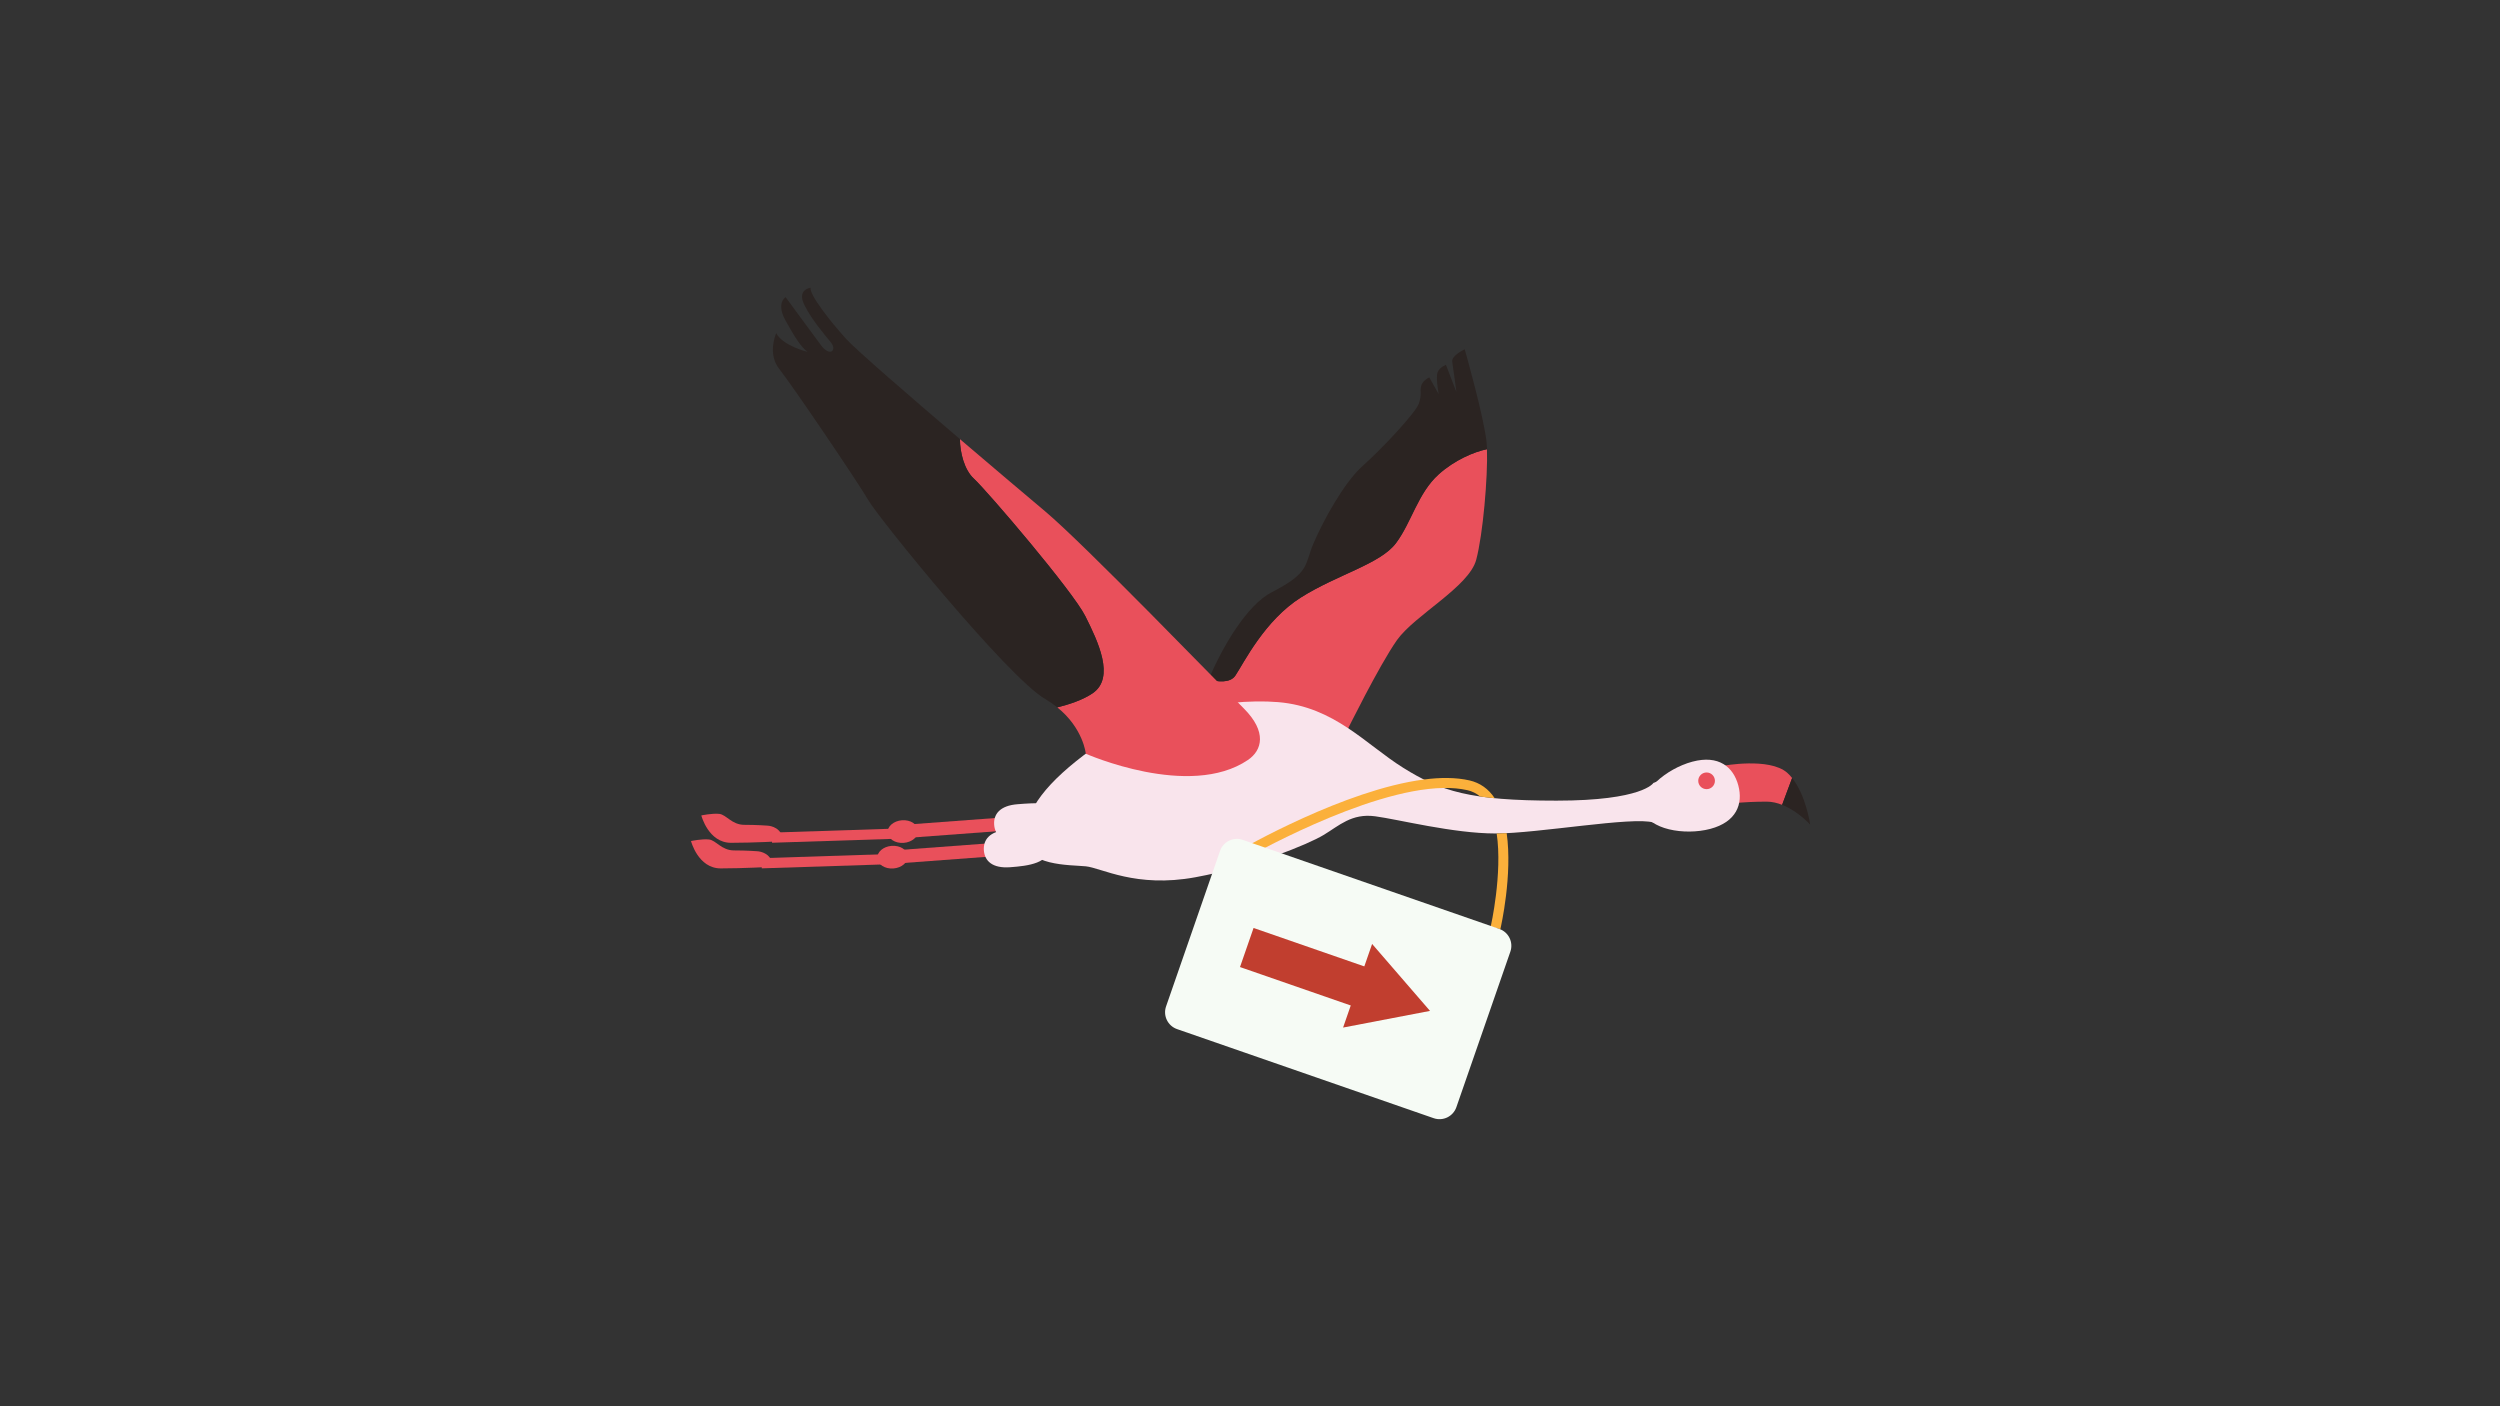 <?xml version="1.0" encoding="utf-8"?>
<!-- Generator: Adobe Illustrator 24.0.2, SVG Export Plug-In . SVG Version: 6.00 Build 0)  -->
<svg version="1.1" id="Layer_1" xmlns="http://www.w3.org/2000/svg" xmlns:xlink="http://www.w3.org/1999/xlink" x="0px" y="0px"
	 viewBox="0 0 1920 1080" style="enable-background:new 0 0 1920 1080;" xml:space="preserve">
<rect x="0" y="0" width="1920" height="1080" fill="#333333" stroke="none"/>
<style type="text/css">
	.st0{fill:#E9505B;}
	.st1{fill:#2B2422;}
	.st2{fill:#F9E4EC;}
	.st3{fill:#FBB03B;}
	.st4{fill:#F6FBF5;}
	.st5{fill:#C13E2F;}
</style>
<g>
	<g>
		<path class="st0" d="M1072.09,417.14c-12.01,16.02-44.83,24.02-72.86,41.63c-28.02,17.61-44.03,50.44-50.45,60.04
			c-4.05,6.08-13.84,4.79-20.52,3.03c-5.43,12.95-8.57,23.8-8.29,28.2l113.67,12.81c0,0,25.62-52.03,39.24-71.26
			c13.61-19.2,55.23-40.83,60.84-61.64c5.18-19.26,9.01-63.82,8.27-84.97c-10,2.05-24.92,8.37-37.09,19.32
			C1088.9,378.71,1084.09,401.14,1072.09,417.14z"/>
		<path class="st1" d="M1124.92,268.24c0,0-10.4,4.8-9.61,9.61c0.81,4.79,3.2,23.21,3.2,23.21l-8-20.81c0,0-4.81,1.6-6.41,5.61
			c-1.6,3.99,0.8,16.8,0.8,16.8l-7.2-12.81c0,0-5.61,2.41-6.41,7.21c-0.79,4.8,0.8,5.6-1.6,12.81c-2.41,7.2-28.82,35.22-43.24,48.03
			c-14.4,12.82-30.41,42.44-37.61,59.25c-7.2,16.82-2.41,22.42-32.03,37.63c-19.43,9.98-38.17,42.36-48.54,67.07
			c6.68,1.77,16.47,3.05,20.52-3.03c6.42-9.6,22.42-42.43,50.45-60.04c28.02-17.61,60.84-25.62,72.86-41.63
			c12-16.01,16.81-38.43,32.82-52.84c12.17-10.95,27.09-17.27,37.09-19.32c-0.06-1.72-0.14-3.31-0.26-4.7
			C1140.14,321.88,1124.92,268.24,1124.92,268.24z"/>
	</g>
	<g>
		<path class="st0" d="M1372.44,593.36c-13.77-11.8-49.08-5.24-49.08-5.24l-1.96,29.51c0,0,17.7-1.97,35.4-1.97
			c4.13,0,8.13,0.98,11.86,2.45l7.68-20.61C1375.13,595.98,1373.86,594.58,1372.44,593.36z"/>
		<path class="st1" d="M1390.25,633.36c0,0-3.27-22.68-13.9-35.86l-7.68,20.61C1380.98,622.97,1390.25,633.36,1390.25,633.36z"/>
	</g>
	<path class="st2" d="M1335.03,603.25c3.77,14.26-1.43,28.01-21.54,33.34c-20.07,5.32-47.43,0.21-51.22-14.06
		c-3.77-14.27,17.45-32.26,37.54-37.58C1319.91,579.62,1331.24,588.99,1335.03,603.25z"/>
	<path class="st2" d="M1269.84,601.28c0,0-8.01,13.62-74.46,13.62s-88.86-7.21-117.7-25.23c-28.82-18.01-52.83-46.83-96.07-50.44
		c-43.23-3.6-108.07,10.82-142.9,36.03c-34.84,25.22-51.63,46.84-51.63,68.46c0,21.61,34.82,20.42,46.82,21.61
		c12.02,1.21,38.42,16.81,84.07,8.41c45.64-8.41,86.47-25.22,98.48-32.43c12-7.21,21.61-16.81,39.62-14.41
		c18.01,2.41,60.06,13.21,92.47,13.21c32.43,0,105.68-13.21,121.3-8.41c15.6,4.8,27.62,6,34.82,4.8
		C1311.86,635.3,1314.27,584.07,1269.84,601.28z"/>
	<g>
		<path class="st0" d="M955.21,544.04c-18.03-18.01-122.49-126.1-152.52-151.31c-12.41-10.44-38.36-32.34-65.47-55.48
			c0.06,10.4,3.42,23.6,10.63,30.26c10.4,9.61,76.06,86.47,85.66,105.67c9.6,19.22,23.21,47.25,5.61,59.25
			c-7.36,5.02-17.62,8.48-27.11,10.82c20.03,16.14,21.89,35.61,21.89,35.61s79.66,35.22,124.5,4.8
			C969.33,576.26,973.22,562.05,955.21,544.04z"/>
		<path class="st1" d="M833.52,473.18c-9.61-19.21-75.26-96.07-85.66-105.67c-7.22-6.66-10.57-19.85-10.63-30.26
			c-38.47-32.84-79.29-68.16-87.05-76.62c-13.2-14.41-28.81-34.83-27.62-39.63c0,0-10.81,1.21-4.8,13.21
			c6.01,12.01,15.62,22.82,20.42,28.83c4.79,5.99-0.74,11.27-7.55,2.22c-5.4-7.2-27.27-37.05-27.27-37.05s-7.45,4.42-0.25,17.62
			c7.2,13.2,12.25,20.81,17.06,24.42c0,0-19.22-4.8-24.02-14.41c0,0-7.2,15.6,2.4,27.63c9.61,12,60.05,86.46,68.45,100.86
			c8.41,14.41,106.89,135.71,135.71,152.52c3.49,2.04,6.58,4.19,9.32,6.42c9.49-2.35,19.75-5.81,27.11-10.82
			C856.73,520.43,843.12,492.4,833.52,473.18z"/>
	</g>
	<g>
		<polygon class="st0" points="784.16,645.84 681.19,653.5 681.93,663.67 784.92,656.01 		"/>
		<polygon class="st0" points="687.18,655.77 584.78,659.08 585.03,666.89 687.42,663.59 		"/>
		<path class="st0" d="M697.13,657.43c0.36,4.79-4.58,9.07-11.03,9.56c-6.44,0.47-11.95-3.03-12.32-7.82
			c-0.35-4.8,4.58-9.07,11.02-9.55C691.25,649.13,696.77,652.63,697.13,657.43z"/>
		<path class="st0" d="M592.54,665.73c0,0-21.63,1.2-39.03,1.2c-17.42,0-22.82-21.01-22.82-21.01s8.41-1.8,13.82-1.2
			c5.4,0.59,9.59,8.4,19.2,8.4s17.42,0.6,17.42,0.6s9.61,0,12,9.01"/>
		<path class="st2" d="M805.92,649.35c1.01,13.57-16.18,15.65-30.08,16.68c-13.89,1.04-19.64-5-20.23-12.94
			c-0.59-7.94,4.21-14.78,18.09-15.81C787.6,636.26,804.79,634.18,805.92,649.35z"/>
	</g>
	<g>
		<polygon class="st0" points="792.1,626.18 689.11,633.84 689.85,644.02 792.84,636.36 		"/>
		<polygon class="st0" points="695.1,636.12 592.71,639.44 592.95,647.23 695.34,643.93 		"/>
		<path class="st0" d="M705.05,637.78c0.36,4.79-4.58,9.07-11.03,9.55c-6.44,0.48-11.95-3.03-12.32-7.81
			c-0.35-4.8,4.58-9.07,11.02-9.56C699.16,629.48,704.69,632.98,705.05,637.78z"/>
		<path class="st0" d="M600.46,646.07c0,0-21.63,1.21-39.03,1.21c-17.42,0-22.82-21.02-22.82-21.02s8.41-1.79,13.82-1.2
			c5.4,0.6,9.59,8.41,19.2,8.41s17.42,0.6,17.42,0.6s9.61,0,12,9"/>
		<path class="st2" d="M813.83,629.69c1.01,13.57-16.18,15.65-30.08,16.68c-13.89,1.03-19.64-5-20.23-12.94
			c-0.59-7.94,4.21-14.77,18.09-15.8C795.51,616.61,812.7,614.53,813.83,629.69z"/>
	</g>
	<path class="st0" d="M1304.25,599.68c0-3.54,2.87-6.42,6.42-6.42c3.52,0,6.39,2.87,6.39,6.42c0,3.53-2.87,6.39-6.39,6.39
		C1307.13,606.08,1304.25,603.21,1304.25,599.68z"/>
</g>
<g>
	<path class="st3" d="M1147.95,613.06c-3.95-0.38-7.7-0.84-11.23-1.34c-2.84-2.41-6.06-4.02-9.81-4.87
		c-5.56-1.26-11.69-1.8-18.25-1.69c-59.87,0.92-152.9,54.51-153.94,55.08l-3.87-6.63c3.95-2.26,81.91-47.07,142.55-54.93
		c12.8-1.69,24.84-1.69,35.23,0.69C1136.64,601.22,1143.16,605.82,1147.95,613.06z"/>
	<path class="st3" d="M1152.28,713.61l-7.47-1.72c0.12-0.5,9.24-40.94,4.64-71.76c2.34-0.04,4.94-0.12,7.67-0.27
		C1161.71,671.94,1152.78,711.46,1152.28,713.61z"/>
</g>
<g>
	<path class="st4" d="M1101.07,858.77l-197.09-68.42c-7.14-2.48-10.92-10.28-8.44-17.42l41.47-119.47
		c2.48-7.14,10.28-10.92,17.42-8.44l197.09,68.42c7.14,2.48,10.92,10.28,8.44,17.42l-41.47,119.47
		C1116.01,857.47,1108.21,861.25,1101.07,858.77z"/>
	<g>
		
			<rect x="954.63" y="727.14" transform="matrix(0.945 0.328 -0.328 0.945 299.113 -287.586)" class="st5" width="95.14" height="31.76"/>
		<polygon class="st5" points="1098.25,776.37 1053.78,724.95 1031.49,789.17 		"/>
	</g>
</g>
</svg>
